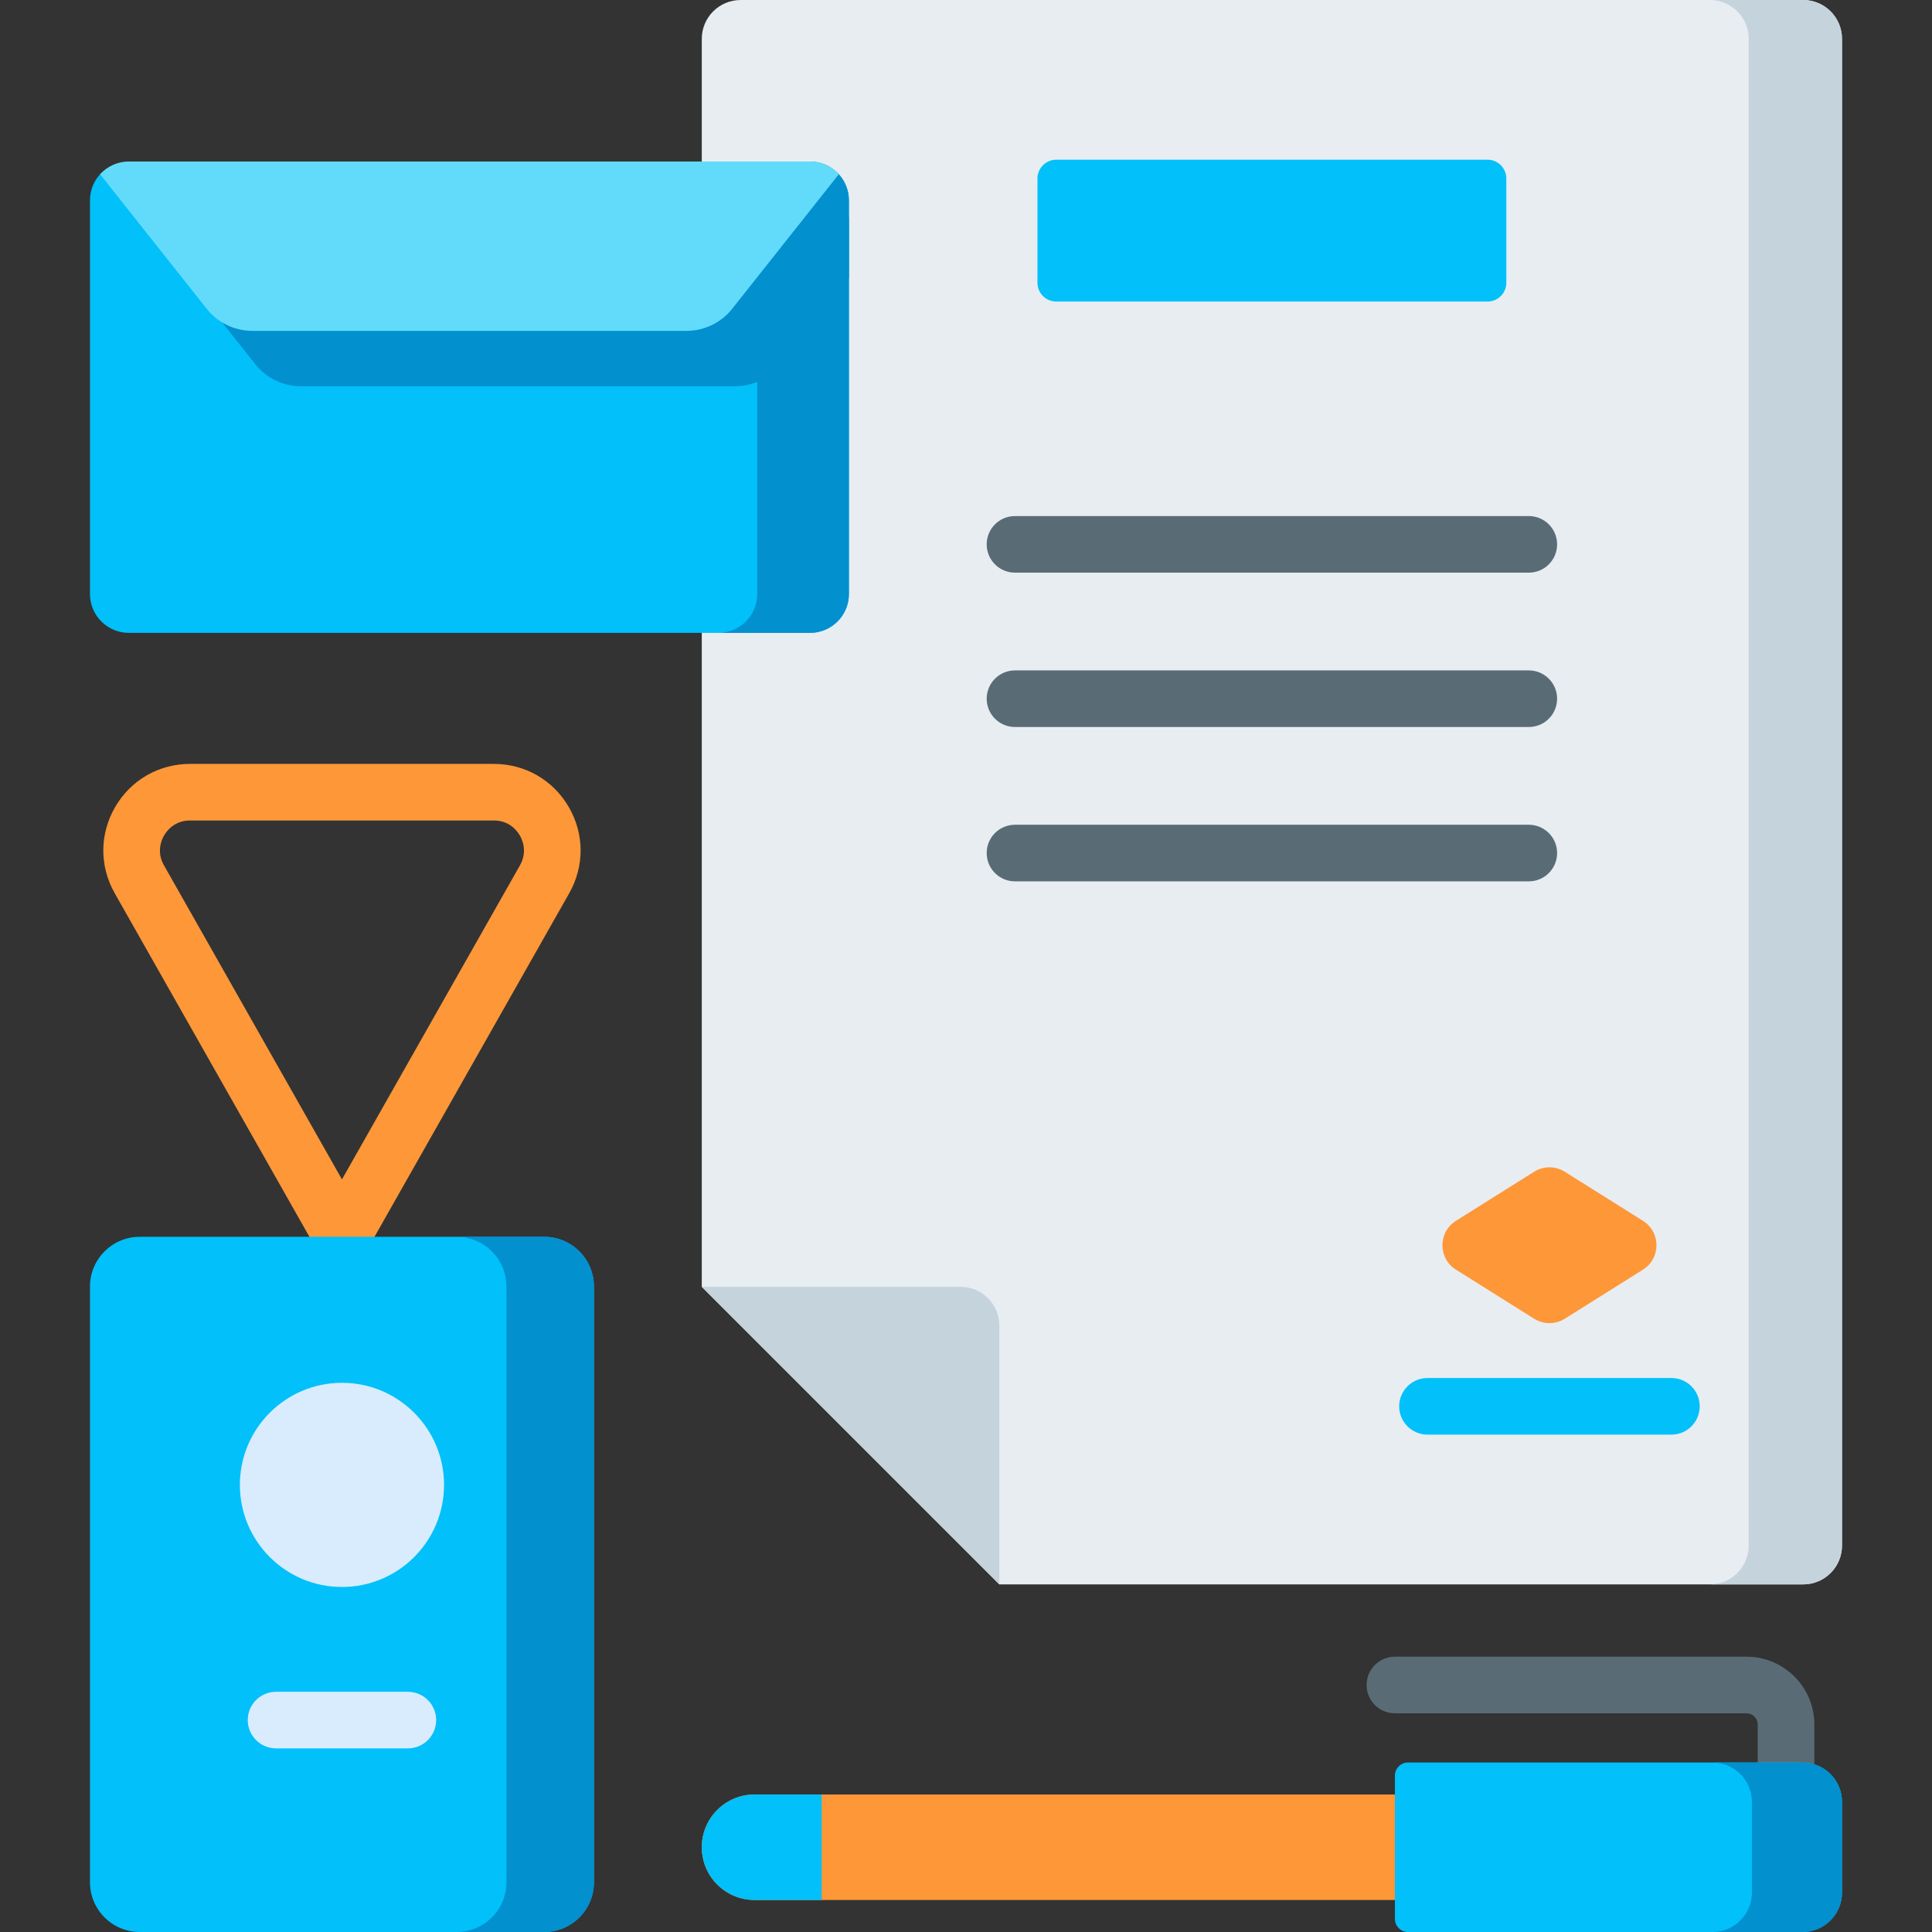 <svg id="Capa_1" enable-background="new 0 0 512 512" height="512" viewBox="0 0 512 512" width="512" xmlns="http://www.w3.org/2000/svg"><rect x="0" y="0" width="512" height="512" fill="#333333" stroke="none"/><g><path d="m90.623 335.264c-2.701 0-5.193-1.452-6.525-3.802l-53.701-94.751c-4.073-7.186-4.021-15.736.137-22.873s11.572-11.397 19.832-11.397h80.515c8.259 0 15.673 4.261 19.832 11.397 4.158 7.137 4.209 15.688.137 22.873l-53.701 94.751c-1.333 2.35-3.826 3.802-6.526 3.802zm-40.258-117.824c-4.125 0-6.179 2.762-6.871 3.949s-2.082 4.336-.047 7.925l47.176 83.238 47.176-83.238c2.034-3.588.645-6.737-.047-7.925s-2.747-3.949-6.871-3.949z" fill="#fe9738"/><path d="m473.319 474.578c-4.142 0-7.5-3.357-7.5-7.5v-10.065c0-1.638-1.333-2.97-2.97-2.97h-93.188c-4.142 0-7.5-3.357-7.5-7.5s3.358-7.5 7.5-7.5h93.188c9.909 0 17.97 8.062 17.97 17.97v10.065c0 4.143-3.358 7.5-7.5 7.5z" fill="#596c76"/><path d="m488.151 10.302v399.278c0 5.687-4.605 10.302-10.302 10.302h-213.01l-78.86-78.86v-330.72c0-5.687 4.615-10.302 10.301-10.302h281.569c5.697 0 10.302 4.615 10.302 10.302z" fill="#e8edf2"/><path d="m477.849 0h-24.724c5.697 0 10.302 4.615 10.302 10.302v399.278c0 5.687-4.605 10.302-10.302 10.302h24.724c5.697 0 10.302-4.615 10.302-10.302v-399.278c0-5.687-4.605-10.302-10.302-10.302z" fill="#c5d3dd"/><path d="m264.839 419.881v-68.559c0-5.687-4.615-10.302-10.302-10.302h-68.559z" fill="#c5d3dd"/><path d="m23.845 340.956v157.852c0 7.286 5.906 13.192 13.192 13.192h107.17c7.286 0 13.192-5.906 13.192-13.192v-157.852c0-7.286-5.906-13.192-13.192-13.192h-107.17c-7.285 0-13.192 5.906-13.192 13.192z" fill="#01c0fa"/><path d="m144.207 327.764h-23.179c7.286 0 13.192 5.906 13.192 13.192v157.852c0 7.286-5.906 13.192-13.192 13.192h23.179c7.286 0 13.192-5.906 13.192-13.192v-157.852c.001-7.286-5.906-13.192-13.192-13.192z" fill="#0290cf"/><circle cx="90.623" cy="393.513" fill="#d8ecfe" r="27.053"/><path d="m108.087 463.339h-34.93c-4.142 0-7.5-3.357-7.5-7.5s3.358-7.5 7.5-7.5h34.93c4.142 0 7.5 3.357 7.5 7.5s-3.358 7.5-7.5 7.5z" fill="#d8ecfe"/><path d="m369.661 475.562h-169.703c-7.719 0-13.977 6.258-13.977 13.977s6.258 13.977 13.977 13.977h169.703z" fill="#fe9738"/><path d="m217.746 475.562h-17.788c-7.719 0-13.977 6.258-13.977 13.977s6.258 13.977 13.977 13.977h17.788z" fill="#01c0fa"/><path d="m373.151 467.078h104.534c5.782 0 10.47 4.688 10.47 10.47v23.982c0 5.782-4.688 10.47-10.47 10.47h-104.534c-1.927 0-3.49-1.563-3.49-3.49v-37.942c0-1.927 1.562-3.49 3.49-3.49z" fill="#01c0fa"/><path d="m477.685 467.078h-23.869c5.782 0 10.47 4.688 10.47 10.47v23.982c0 5.782-4.688 10.47-10.47 10.47h23.869c5.782 0 10.47-4.688 10.47-10.47v-23.982c0-5.782-4.688-10.47-10.47-10.47z" fill="#0290cf"/><path d="m23.845 53.099v104.317c0 5.69 4.612 10.302 10.302 10.302h180.52c5.69 0 10.302-4.612 10.302-10.302v-104.317c0-2.602-.965-4.979-2.557-6.793-1.888-2.151-4.658-.509-7.745-.509h-180.52c-3.072 0-5.83-1.655-7.717.477-1.608 1.818-2.585 4.208-2.585 6.825z" fill="#01c0fa"/><path d="m214.667 42.798h-24.283c5.689.001 10.301 4.613 10.301 10.302v104.317c0 5.689-4.611 10.3-10.299 10.302h24.282c5.689 0 10.302-4.612 10.302-10.302v-104.318c-.001-5.689-4.613-10.301-10.303-10.301z" fill="#0290cf"/><path d="m224.969 57.476h-177.944c-3.024 0-5.735 1.31-7.619 3.385l28.244 35.644c2.931 3.699 7.392 5.856 12.111 5.856h115.047c4.719 0 9.18-2.157 12.111-5.856l18.049-22.778v-16.251z" fill="#0290cf"/><path d="m26.528 46.183 28.244 35.644c2.931 3.699 7.392 5.856 12.111 5.856h115.047c4.719 0 9.18-2.157 12.111-5.856l28.244-35.644c-1.885-2.075-4.595-3.386-7.619-3.386h-180.52c-3.023.001-5.733 1.311-7.618 3.386z" fill="#62dbfb"/><path d="m442.943 380.189h-64.645c-4.142 0-7.5-3.357-7.5-7.5s3.358-7.5 7.5-7.5h64.645c4.142 0 7.5 3.357 7.5 7.5s-3.358 7.5-7.5 7.5z" fill="#01c0fa"/><path d="m406.559 310.522-20.72 13.007c-4.77 2.995-4.77 9.946 0 12.941l20.72 13.007c2.483 1.559 5.64 1.559 8.124 0l20.72-13.007c4.77-2.995 4.77-9.946 0-12.941l-20.72-13.007c-2.484-1.559-5.641-1.559-8.124 0z" fill="#fe9738"/><path d="m394.195 79.919h-114.26c-2.761 0-5-2.239-5-5v-27.597c0-2.761 2.239-5 5-5h114.26c2.761 0 5 2.239 5 5v27.597c0 2.761-2.238 5-5 5z" fill="#01c0fa"/><g fill="#596c76"><path d="m405.15 151.759h-136.17c-4.142 0-7.5-3.357-7.5-7.5s3.358-7.5 7.5-7.5h136.17c4.142 0 7.5 3.357 7.5 7.5s-3.358 7.5-7.5 7.5z"/><path d="m405.15 192.663h-136.17c-4.142 0-7.5-3.357-7.5-7.5s3.358-7.5 7.5-7.5h136.17c4.142 0 7.5 3.357 7.5 7.5s-3.358 7.5-7.5 7.5z"/><path d="m405.15 233.568h-136.17c-4.142 0-7.5-3.357-7.5-7.5s3.358-7.5 7.5-7.5h136.17c4.142 0 7.5 3.357 7.5 7.5s-3.358 7.5-7.5 7.5z"/></g></g></svg>